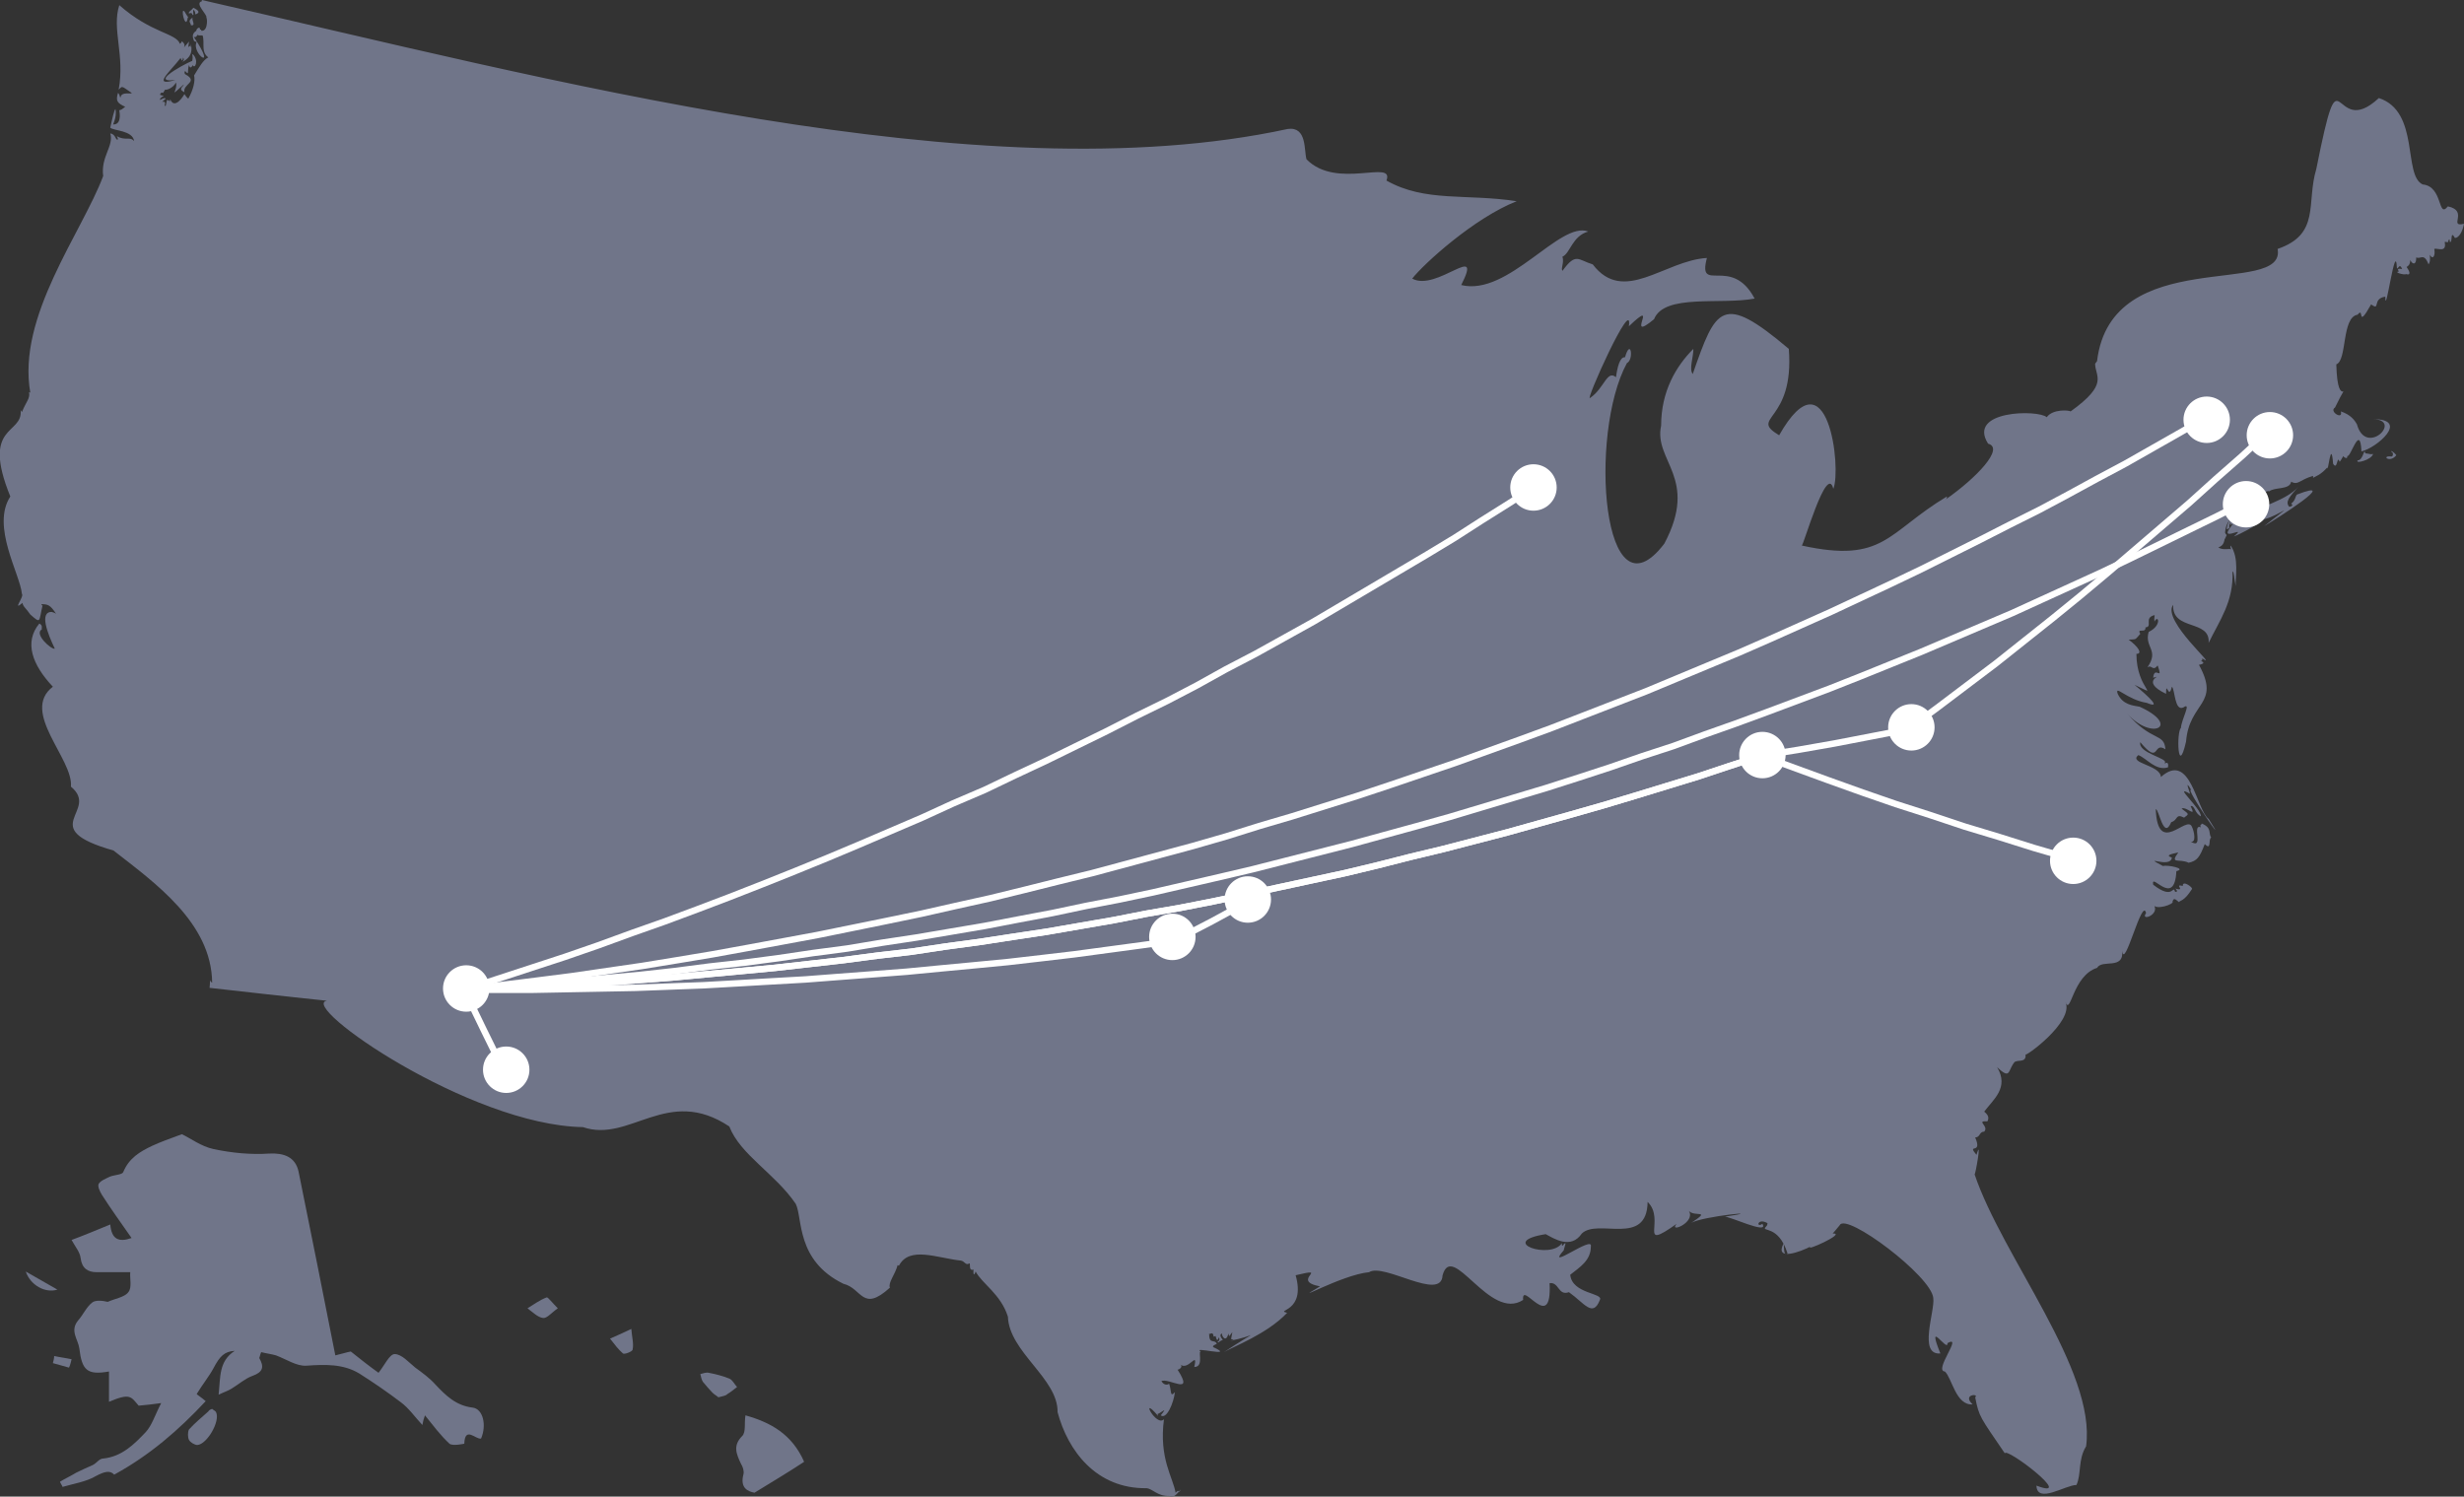 <?xml version="1.0" encoding="utf-8"?>
<!-- Generator: Adobe Illustrator 23.1.1, SVG Export Plug-In . SVG Version: 6.00 Build 0)  -->
<svg version="1.1" id="Layer_1" xmlns="http://www.w3.org/2000/svg" xmlns:xlink="http://www.w3.org/1999/xlink" x="0px" y="0px"
	 viewBox="0 0 382.1 232.1" style="enable-background:new 0 0 382.1 232.1;" xml:space="preserve">
<rect x="0" y="0" width="382.1" height="232.1" fill="#333333" stroke="none"/>
<style type="text/css">
	.st0{fill:#707589;}
	.st1{fill:none;stroke:#FFFFFF;stroke-linejoin:round;stroke-miterlimit:10;enable-background:new    ;}
	.st2{fill:none;stroke:#FFFFFF;stroke-linejoin:round;stroke-miterlimit:10;}
	.st3{fill:#FFFFFF;}
</style>
<g id="map">
	<path class="st0" d="M40.2,210.6c0.8,1.4,0.6,2.2-1.1,2.8c-1.1,0.4-2.1,1.3-3.1,1.9c-0.6,0.4-1.3,0.6-2.1,1c0.3-2.7,0-5.2,2.5-6.8
		c-1.6,0.1-2.3,0.8-3.3,2.7c-0.7,1.3-1.7,2.5-2.6,4c0.2,0.2,0.7,0.5,1.4,1.1c-4.2,4.5-8.7,8.4-14.2,11.4c-0.6-0.7-1.5-0.5-2.8,0.2
		c-1.5,0.9-3.5,1.2-5.2,1.7c-0.1-0.3-0.3-0.5-0.4-0.8c0.8-0.5,1.7-0.9,2.5-1.4c0.8-0.4,1.7-0.8,2.6-1.2c0.6-0.3,1-1,1.6-1
		c2.9-0.3,4.8-2.2,6.6-4.1c1-1.1,1.4-2.6,2.4-4.5c-1.5,0.2-2.3,0.3-3.5,0.4c-1.2-1.4-1.3-2-4.6-0.6c0-1.6,0-3.1,0-4.7
		c-3.4,0.6-4.2-0.2-4.6-3.6c-0.2-1.4-1.5-2.7-0.2-4.3c0.8-0.9,1.3-2.1,2.2-2.8c0.5-0.4,1.6-0.3,2.4-0.1c1.1-0.5,2.6-0.7,3.2-1.5
		c0.6-0.7,0.2-2.2,0.3-3.1c-1.6,0-3.4,0-5.2,0c-1.4,0-2.3-0.6-2.5-2.2c-0.1-0.9-0.8-1.7-1.4-2.8c1.9-0.7,3.8-1.5,6-2.4
		c0.2,2.3,1.3,2.8,3.3,2.1c-1.6-2.3-3.2-4.5-4.6-6.7c-0.3-0.5-0.7-1.3-0.5-1.7c0.3-0.5,1.1-0.8,1.7-1.1c0.7-0.3,1.9-0.3,2.1-0.7
		c0.9-2.2,2.6-3.2,4.5-4.1c1.3-0.6,2.7-1.1,4.6-1.8c1.3,0.6,3,1.9,4.9,2.3c2.8,0.6,5.8,0.9,8.7,0.7c2.2-0.1,4,0.5,4.5,2.8
		c1.9,9.4,3.8,18.8,5.7,28.5c0.9-0.2,1.8-0.5,2.4-0.6c1.5,1.2,2.9,2.3,4.3,3.3c0.9-1.1,1.7-2.9,2.5-2.9c1.1,0,2.2,1.3,3.2,2.1
		c1.1,0.8,2.2,1.6,3.1,2.6c1.6,1.7,3.2,3.3,5.8,3.6c1.6,0.2,2.2,2.7,1.3,4.8c-0.8,0.2-2.5-2-2.6,0.8c0,0-1.8,0.4-2.3,0
		c-1.4-1.3-2.5-2.8-3.8-4.4c-0.2,0.6-0.3,0.9-0.4,1.5c-1.2-1.3-2.1-2.6-3.3-3.5c-2.1-1.6-4.3-3.1-6.5-4.5c-2.5-1.5-5.3-1.4-8.2-1.2
		c-1.5,0.1-3.1-1-4.7-1.6c-0.7-0.2-1.5-0.3-2.3-0.5C40.3,210.2,40.3,210.4,40.2,210.6z"/>
	<path class="st0" d="M32.9,218.5c0.2,0.2,0.5,0.3,0.6,0.5c0.7,1.4-1.4,5-2.9,5.1c-0.4,0-1.1-0.4-1.3-0.8c-0.2-0.4-0.2-1.2,0-1.6
		c0.9-1,2-1.9,3-2.8C32.4,218.7,32.6,218.6,32.9,218.5z"/>
	<path class="st0" d="M8.9,200c-1.9,0.6-4.2-0.7-4.9-2.8C5.8,198.2,7.1,199,8.9,200z"/>
	<path class="st0" d="M8.4,210.3c0.9,0.2,1.8,0.3,2.7,0.5c-0.1,0.4-0.2,0.9-0.4,1.3c-0.8-0.2-1.7-0.5-2.5-0.7
		C8.3,211,8.4,210.7,8.4,210.3z"/>
	<path class="st0" d="M117,231.5c-1-0.2-2.3-0.7-1.7-2.9c0.1-0.5-0.1-1.1-0.4-1.6c-0.7-1.5-1.3-2.8,0.2-4.3c0.6-0.6,0.3-2,0.5-3.2
		c3.9,1.1,7.2,2.9,9.1,7.2C122.6,228.1,120.1,229.6,117,231.5z"/>
	<path class="st0" d="M111.4,216.7c-0.2-0.2-0.6-0.4-0.9-0.7c-0.5-0.5-1-1.1-1.5-1.7c-0.2-0.3-0.3-0.8-0.4-1.2
		c0.4-0.1,0.9-0.3,1.3-0.2c1.1,0.2,2.2,0.5,3.2,0.9c0.5,0.2,0.8,0.9,1.2,1.3c-0.5,0.4-1,0.8-1.5,1.1
		C112.5,216.5,112.1,216.5,111.4,216.7z"/>
	<path class="st0" d="M86.5,202.9c-1,0.7-1.7,1.6-2.3,1.5c-0.8-0.1-1.6-0.9-2.4-1.5c1-0.6,1.9-1.3,3-1.7
		C85,201.2,85.7,202.1,86.5,202.9z"/>
	<path class="st0" d="M97.9,206.1c0.1,1.3,0.4,2.3,0.2,3.2c0,0.3-1.3,0.8-1.5,0.6c-0.7-0.6-1.3-1.4-2-2.3
		C95.8,207.1,96.6,206.7,97.9,206.1z"/>
	<path class="st0" d="M150.2,196c0.5-0.4-0.2,1.2,0.8,0.9c-0.1,0.1-0.1,1.4,0.3,0.3c1,1.9,3.9,3.5,5,7c0.2,5.5,7.8,9.6,7.7,14.8
		c1.6,6,6,11.9,13.8,11.8c1,0.1,1.7,1.3,3.6,1.2h-0.1c1,0.7,2.2-1.9,1.6-0.6c-0.2-0.1-0.1-0.4-0.6,0.1c-0.4-2.4-2.6-5.3-1.8-11.4
		c-1.2,1.3-3.9-4-0.9-0.5l-0.1-0.3c0.6-0.2,1.7-1.3,0.5,0.2c0.9,0.7,2-1.9,2.2-3.6c-0.8,0.9-0.5-0.2-0.9-1.3
		c-0.1,0.1-0.7,0.4-1.2-0.4c1.1-0.6,5.2,2.4,2.5-1.8c0.1,0.1,1-0.4,0.4-0.8c1.3,1.1,2.8-2.3,2.2,0.4c1.7,0,0.3-3,1.2-2.3
		c-2.2-1.1,5.6,1,1.7-0.8c0.1-0.2-0.2-0.1,0.6-0.5c-0.4-0.8-1.2,0.2-1.2-1.6c0.1,0.3,0.6-0.5,0.7,0.5l0.3-0.1c0-0.2,0.2,1.3,0.5,0.2
		c-0.1-0.1,0.4,0.4-0.2,0.7c0.3,0.2-0.1,0.1,0.8-0.3c0.3,0.2-0.8-0.7-0.1-1c-0.1,0.3,0.6,1.6,1,0c0,0.1,0,0,0.1,0.4
		c0.1,0,0.1-0.1,0.5-0.6c0,0.2,0-0.1-0.2,1.1c-0.1-0.1,1.1,0.2-0.1,0.2c3.5-0.5,5.2-2.3-1,1.8c1.3-0.8,6.7-2.8,9.8-6.1
		c-2-0.5,3,0,1.3-5.9l-0.1,0.1c5.8-1.4-0.9,0.8,3.9,1.7c-5.2,3.1,3.3-1.8,7.6-2.2c2.3-1.5,11.2,4.6,11.4,0.5
		c1.5-5.5,7.3,7.2,12.5,3.8c-0.3-3.2,4.5,5.4,4.1-2.6c1.5-0.2,1.3,2,3,1.4c2.4,1.7,3.7,4,4.8,1.2c0.6-1.1-4.3-0.9-4.6-3.9
		c1.5-1.2,3.2-2.2,3.2-4.4c0.4-1.8-7.2,4-4.2,0.6c0-0.3,0.7-1.8-0.2-0.7c-0.1-0.1-0.1,0-0.1-0.4c-1.7,2.6-10.1-0.2-2.5-1.4
		c1.3,0.7,3.9,2.4,5.6-0.1c2.5-2.4,10.1,2.1,10.2-4.9c2.9,2.8-1.7,7.8,4.5,3.4c-1.3,1.5,3-0.2,1.9-2c0.9,1,3.6-0.3,0.3,1.9
		c1.6-1.1,12.6-2.1,5.2-1c0.6-0.2,7,2.9,5.9,1.1c-1,0.7-0.8-1,0.8-0.1c-0.1,0.2,0.1,0.2-0.3,0.6c-0.7,0.8,2-0.4,3.4,4.1
		c-0.5,0.2-0.5,0-0.6-1.6c-1.5,2.9,2.7,1.3,4.2,0.5c-1.3,1,5.7-2.1,3.4-2c0.3-0.3,0.5-0.6,1.1-1.3c1-2,14.2,7.9,14.5,11.3
		c0.3,2-2.4,8.9,1.1,8.6c-2.3-5.7,1.2,0,1.1-1.6c2.5-1.4-2.2,4.3-0.4,4.4c1.1,1,1.7,5.3,4.3,5.1c-1.7-1.6,1.1-1.7,0.4-1.1
		c0.6,3.1,0.8,3.1,4.6,8.7c0.1-1.1,11.2,7.4,4.9,5c0.1,2.9,4.5-0.1,6.2-0.1c0.8-1.7,0.2-3.9,1.5-6c1.6-11.8-13-29.4-17.3-42.2
		c0.1,0.4,1.2-6,0.3-3c-1.6-1.9,1,0.1-0.2-2.7c0.8,0,0.6-0.9,1.4-0.9c0.8-0.9-1.4-1.7,0.5-1.6c0.3-0.6,0.1-1-0.5-1.5
		c1.4-1.9,3.9-3.7,2-6.9c2.2,2.1,1.6,0.4,2.8-0.9v0.1c0.3-0.4,1.8,0.2,1.6-1.2c-0.4,0.7,7.6-5,6.2-8.1c0.8,2.2,1.1-4.1,4.9-5.3
		c0.8-1.4,4.2,0.4,3.9-2.7c0.3,3.3,3.1-8.4,3.7-5.8c-1,1.4,2.4,0.2,1.1-1.4c0.2,1.1,3.4,0,3-0.4c0.2-0.5,0.3-0.5,1,0.1
		c0.2-0.3,0.8-0.1,2-2c0.3-0.2-1.5-1.5-1.4-0.5c-1.5-0.4,0.6,0.9-1.2,0.4c0.1,0,0.6,0.6,0,0.5c-0.4-1.2-0.2,1.4-3.4-1.1
		c-0.4-2.1,3.3,3.7,3.6-2.1c1.7-0.4-1.4-1-2.1-0.8c-3.5-1.9,1.2,0.5,1.4-1.3c-1.2-0.4,0.2-0.6,1-0.8c-1.4,1.9,0.2,0.9,1.6,1.6
		c1.3-0.3,1.7-0.8,2.5-2.9c1.1,1.1,0.5-0.8,1-1c-0.5-0.7,0.2-1.5-1.5-2.2c0.2,0.2-0.4,0.1-0.1,0.6c-1.5-0.6,0.6,3.6-1.6,2.2
		c0.9,0.3,0.6-1.5,0.2-2.3c-0.8-1.9-5.3,4.7-5.6-2.7c0.5-0.1,1.2,4.9,2.4,2c1.1-0.3,0.6-1.4,2-0.7c0.8-0.6,0.8-0.5-0.4-1.4
		c0.8-0.4,2.4,1.6,1.4-0.4c0.7-0.1,0.6,1.1,1.6,1.6c0.1-1.2-4.5-5.1-1.7-3.5c0.1,0-1-2.6,0.2-0.6c-1.2-0.6,6.4,10.3,2.7,4.5
		c-1.9-1.4-2.8-10.6-7.4-6.5c-0.1-1.9-5.1-2.1-3.5-3.4c1.3,0.5,2.7,2.5,4.6,1.9c0-0.1,0.2-1-0.5-0.6v-0.1l0,0
		c0.6-0.7-4.2-1.5-3.8-3.2c3.1,3.7,1.9-0.2,3.9,1.1c-0.2-2.6-2.1-1.1-5.9-5.5c3.9,4.3,8.3,1.8,1.9-1.1c-1.1-0.2-2.6-0.3-3.4-2
		c-0.5-1.5,1.4,0.9,4.5,1.4c2.4,1,0.4-0.9-1.9-2.8c4.3,2,0.3,0.8,0.3-4.8c1,0,0.3-1.1-1.2-2.2c1.3-0.1,0.9,0.1,1.8-0.9
		c-0.6-1,0.9,0,0.8-1c1.2-0.1-0.3-1.5,1.4-1.9c0.1,0-0.1,0.4,0,1c0.6-1.2,1.2,0.6-0.9,1.6c-0.7,2.4,1.7,2.8-0.2,5.5
		c0.7-0.5,0.8,0.7,1.6-0.3c0.9,2.6-0.5-0.1-0.7,1.9c2-0.5-2.4,0.4,2,2.5c0-2.3,0.4,1.1,0.9-1.1c0.5,0.4,0.4,3.9,1.8,3.2
		c1.3-0.9-0.3,1.8-0.4,3.2c-0.7,0.6-0.5,7.8,0.8,2.1c0.5-6.2,5.4-5.7,2-11.9c0,0,1.3-0.2,0.3-0.6c0,0,0.3,0,0.2-0.4
		c2.9,1.9-6.4-5.9-4.5-8.3c-0.2,4.1,5.8,2.2,5.5,5.9c1.7-3.5,3.9-6.4,3.7-11.1c0.3,0.2,0.2,0.9,0.5,2.3c-0.1-1.2,0.6-4.4-0.8-6.3
		c0,0.2-0.1,0.1,0.1,0.6c-0.3-0.2-1.2,0.2-2-0.3c1.7-0.6,0.4-2.4,1.7-4.2l0.3,0.8c-0.1-0.1-0.1,0-0.2-0.3l0.7,0.2
		c-0.5-0.7,0.7-0.8,0.6-2.1c1.3,0.3,4-3.6,4.8-3.1c0.8-0.7,3.2-0.2,3.4-1.5c1.1,0.6,1.3-0.3,3.4-0.9v0.3c0.5-0.3,1.1-0.4,2.2-1.6
		c0.1,1.1,0.6-4.7,0.9-0.6c0.7,1.2,0.6-1.5,1-0.3c0.1,0,0.3-0.4,0.6-0.9c-0.1,0.1,0.7,0.7,0.6,0c0.5,0.4,2-5.2,2.2-0.7
		c2.3-0.5,7.6-5,1.8-5c4.7,0.1-1.1,5.9-2.5,0.8c-0.4-0.7-1-1.5-2.5-2c0.4,1.4-1.9,0-0.9-0.6c2.7-5.6,0.4,1.2,0.2-6.7
		c1.7-0.6,0.8-7.3,3.3-7.7c1.1-1.4-0.2,2.5,2.1-1.6c1.5,1.1,0.1-0.9,2.2-1.2c0,3.5,1.6-9.1,1.8-4.4c0.2,0.2,0.4-0.9,0.8,0.1
		c0.1,0.1-1-0.3-0.5,0.4c-0.9,0.1,0.9,0.6,1.1,0.4c0.6,0.2,0.8-0.1,0.1-1.1c0.3-0.2,0.5-0.3,0.6-1.1c0.1,0.5,0.9,1.1,0.9-0.4
		c0.6,0.4,1.2-0.8,1.9,1.1c0.2-0.3,0.3-0.6,0.2-1.5c0.4,0.8,0.9,0.3,0.7-0.9c0.4-0.2,2,0.7,1.6-1.1c0,0.1,0.1-0.1,0.5,0.1
		c-0.1,0.2,0.3-1.1,0.3-0.1c0.5,0.3,0-2,0.8-0.6c0.6,0,1.2-1,1.4-2.2c-2.5,0.6,0.8-2-2.5-2.7c-1.6,2-0.7-3.1-3.9-3.4
		c-3.1-1.4-0.4-11.3-6.8-13.4c-7.4,6.9-5.7-9-9.7,11c-1.6,5.3,0.7,10.1-6,12.4c1.4,7.6-25.8-0.9-28,17.4l-0.3,0.4
		c0,2,2.2,3.1-3.8,7.4c-0.2-0.2-2.8-0.4-3.7,0.9c-1.3-1.2-12.4-1.1-9.1,4.1c2.6,0.7-1.8,5.3-6.5,8.6c-0.1,0,0.2-0.1,0.1-0.4
		c-9.3,5.6-9.7,10.4-22.5,7.6c0.2,0.3,3.9-12.9,4.9-8.8c1.3-3-0.8-21.7-8.4-8.3c-4.8-2.9,2.4-1.9,1.5-13.4
		c-10.4-8.8-11.3-6.4-14.9,3.9c-0.6-0.8,0.1-2.5,0.1-3.9c-2.7,2.7-5,6.6-5,11.9c-1.2,5.5,5.9,8.1,0.5,18.3c-9.6,12.6-11.8-17-5.8-28
		c1.1-0.5,0.6-4-0.3-0.9c-0.8-0.1-1.2,1.6-1.4,3.1c-1.4-1.2-1.8,1.7-4,3.2c-1,1,6.7-16.2,6-11.1c5-4.8-0.8,2.8,3.9-1.1
		c1.6-4,10.3-2.2,15.6-3.2c-3.6-6.8-8.9-0.6-7.4-6.3c-6.6,0.4-12.9,7.3-17.7,1c-2.3-0.7-2.6-1.9-4.7,1c-0.3-0.4,0.3-1.2,0-2.2
		c1.2-0.5,1.5-3.2,4-3.9c-4.4-1.7-12.4,10.1-19.7,8.3c3.5-6.9-3.8,1.1-7.6-1c1.8-2.3,9.6-9.4,16.2-12C227.4,30,221,31.4,215,28
		c1.3-3.4-7.7,1.5-12.4-3.3c-0.4-1.4,0.1-5.1-2.9-4.7C152.1,30.3,85.2,12.3,31.3,0v0.2c-1.2,0.3,0.9,2.1,0.7,2.5
		c0.2,0.3,0.2,2.5-1,2c0.2-1.1-1.4,0.4,0.1,0.3c1,1-0.2,2.9,1.2,3.9c-0.8,0.4-1.4,1.5-2.2,2.8c0.2,0.8-0.1,2.2-0.9,3.6
		c0,0-0.2-0.1-0.6-0.7c-0.1,0.2-1.5,2.5-2.2,0.8l-0.1,0.4c-0.1,0.1,0.2-0.2-0.4-0.3c-0.1,0.3,0,0.1-0.2,0.9
		c-0.5,0.2,0.4-0.8-0.6-0.6c0.1,0,0,0,0.6-0.5c-0.2-0.1-0.1-0.2-0.9,0.2c0,0-0.1-0.3,0.6-0.6l-0.6-0.2c0,0.2,0-0.5,0.5-0.3l0.3-0.5
		c0.2,0.1,1.2-0.2,1.7-1.1c0.3,1.3-1.3,2.5,1.2,0.3c0,0.3-1,0.7,0.1,1.2c-0.3-1.3,2.3-1.6,0.1-2.8c0-0.1-0.2-0.1,0-0.5
		c0.7,0.8,0.3,0.1,0.6-0.9c0-0.2,0.1,0.9,0.6,0c0.3,0.7,1-0.7,0-1.7c-0.2,0.1,0.1,0.2-0.1,1.1c0.8-0.6-7.4,3.5-2.6,2.9
		c-3.7,1.1-0.9-1.2,0.8-3.4l0.2,0.4c0-0.1,0.1,0.1,0.2-0.5c0,0.2,0.3,0.2-0.1,0.7c0.7-0.4,1.7-1,1.3-2.8v0.6l-0.1-0.3l-0.3,0.2
		c0.1-1.2,0.4-1.1-0.7,0.1c0,0,0.4-0.5-0.3-1c-0.1,0,0.1,0.1-0.3,0.4c-0.6-1.7-4.4-1.6-9.4-6c-1.2,3.7,0.9,7.8-0.1,13.1
		c0.6-0.6,0.4-0.6,2,0.5c0.2,0.3-1.6-0.3-1.7,0.7c-0.2,0,0-0.3-0.4-0.7c-0.4,1.3-0.1,1.6,1.2,2.2c-0.1-0.2-0.4,0.4-1,0.5
		c-0.1-0.3,0.6,2.2-0.9,2.2c-0.3,0.3,0.6-1,0.3-2.4c-0.2,0.2-0.5,1.5-0.8,2.9c0.5,0.5,3.5,0.4,3.7,2.1c-0.6-0.8-1.4,0-2.7-0.8
		c0,0,0.1,0.1,0.2,0.5c-0.4,0.3-0.3-0.8-1.2-0.9c0.6,1.9-1.5,3.6-1.1,6.6C12.7,36.1,2.6,49.1,4.7,60.9l-0.2-0.1
		c0.2,1-0.4,1.4-1.1,3.1l-0.2-0.3C3.6,67.5-3,65.7,1.6,77c-3,4.6,1.5,12,1.8,15.1c0.4,0.4-1.6,2.8,0.1,1.4c0,0.5,0.6,0.9,1.2,1.8
		c1.7,1.5,1.3,1.1,1.9-1.4c-0.1,0-0.1,0-0.2-0.2c1,0,1.4,0.1,2.3,1.5c-0.2-0.1,0-0.1-0.7-0.3h0.1c-2.1-0.1-0.7,3.4,0.4,5.7
		c-0.5,0.2-3.3-2.3-2-3c-0.1-0.2,0.2-0.6-0.4-0.9c-2.4,2.9-1.1,6.4,2.1,9.8c-5.1,3.9,3.2,11.2,2.8,15.5c4.6,3.8-5.7,6.4,6.6,9.9
		c6.4,5,15.2,11.2,15.3,20.5c-0.6-0.3-0.2-1.1-0.4,0.8c5.4,0.6,11.4,1.3,18.2,2c-4.5,0.7,22.1,19.3,39.7,19.6
		c7.3,2.5,13.1-6.5,22.7-0.1c1.7,4.4,7.1,7.3,10.3,12c1.1,2.2,0,8.8,7.4,12.4c2.9,0.7,2.9,4.5,7.2,0.6c-0.3-0.8,0.8-2,1.2-3.5
		l0.2,0.1c1.6-3.1,5.9-1.2,9.6-0.8C149.6,195.6,149.7,196.2,150.2,196z"/>
	<path class="st0" d="M368,70.4c-0.4,0.1-0.4,0-1.2-0.1c-0.2-1-0.3,1.1-1.2,1.1C365.2,72,367.8,71.3,368,70.4z"/>
	<path class="st0" d="M370.9,70.8c-1.8-0.2-0.3,1.1,0.7-0.2c-0.3-0.5-1.3-1-0.5-0.3C371,70.4,371.2,70.6,370.9,70.8z"/>
	<polygon class="st0" points="345.8,81.1 345.8,80.9 345.8,80.8 345.7,80.8 345.6,80.9 345.5,81.2 345.4,81.5 345.3,82 345.4,82.1 
		345.5,82 345.7,81.9 345.7,81.8 345.7,81.6 345.7,81.4 345.8,81.2 	"/>
	<polygon class="st0" points="344.1,84.4 344.4,84.3 344.6,84.1 344.8,83.9 345,83.6 345.2,83.2 345.3,83 345,82.6 344.3,83.1 	"/>
	<path class="st0" d="M355.3,78.1l0.2,0.2c-0.1,0,0.1,0.2-0.5,0.3c-0.7-0.8,0.1-1.6,1.4-3.1c-1.8,2.1-6.1,3.1-7.9,4.3
		c0-0.4-1-0.3-0.9,0.7c-0.5-0.8-0.4,1.1-1,0.4c-3.5,3.9,2.3,0.2-0.2,2.3c1.3-0.5,3.3-1.6,4.8-2.7c2.2-0.5,5.5-3.3-0.1,1.1
		c1.9-1.1,12.1-7.6,5.1-4.9C355.9,77,356,77.6,355.3,78.1z"/>
	<path class="st0" d="M28.8,2.1c0,0,0.1,0.2,0.4,0.6c-0.2,0,0,0.2-0.3,0.7C28.4,3.5,28,0.6,28.8,2.1z"/>
	<path class="st0" d="M29.6,3.9c0-0.4-0.6-0.6,0.3-1.2C29.6,3,30.5,4.1,29.6,3.9z"/>
	<path class="st0" d="M30.4,2.2C30.1,2.3,30.5,2,30,1.5c0,0.1-0.1,0,0,0.8c-0.3,0.2,0-0.5-0.7-0.2c-0.1-0.3,0.3-0.4,0.7-0.9
		C30.1,1.3,31.4,1.8,30.4,2.2z"/>
	<path class="st0" d="M30,6.1c0.1-0.1-0.2,0.3,0.5,0.4c-0.9,1.8,3.3,4.8-0.4-0.7C30,5.6,30.4,6,30.6,5.4c0.2,0.1,0.2,0.1,0.9,0.1
		c0.2-0.1-0.4-0.5-0.3-0.9C31.1,4.5,29.5,4.8,30,6.1z"/>
</g>
<g>
	<g>
		<polyline class="st1" points="342.7,64.4 338.4,66.9 334,69.4 329.6,71.9 325.1,74.3 320.7,76.7 316.2,79.1 311.6,81.4 
			307.1,83.7 302.5,86 297.9,88.3 293.3,90.5 288.6,92.7 283.9,94.9 279.2,97 274.5,99.1 269.7,101.2 264.9,103.2 260.1,105.2 
			255.3,107.2 250.4,109.1 245.5,111 240.6,112.9 235.7,114.7 230.7,116.5 225.7,118.3 220.7,120 215.7,121.7 210.6,123.4 
			205.5,125 200.4,126.6 195.3,128.1 190.2,129.7 185,131.2 179.8,132.6 174.6,134 169.4,135.4 164.1,136.7 158.9,138 153.6,139.3 
			148.2,140.5 142.9,141.7 137.6,142.8 132.2,143.9 126.8,145 121.4,146 116,147 110.5,148 105.1,148.9 99.6,149.8 94.1,150.6 
			88.6,151.4 83.1,152.1 77.5,152.8 72,153.5 		"/>
		<polyline class="st1" points="348.4,77.7 343.9,80 339.4,82.2 334.9,84.4 330.4,86.6 325.8,88.8 321.2,90.9 316.6,93 312,95.1 
			307.3,97.1 302.6,99.1 297.9,101.1 293.2,103 288.5,104.9 283.7,106.8 278.9,108.6 274.1,110.4 269.2,112.2 264.4,113.9 
			259.5,115.7 254.6,117.3 249.7,119 244.8,120.6 239.8,122.2 234.8,123.7 229.8,125.2 224.8,126.7 219.8,128.1 214.7,129.5 
			209.6,130.9 204.5,132.2 199.4,133.5 194.3,134.8 189.2,136 184,137.2 178.8,138.4 173.6,139.5 168.4,140.5 163.2,141.6 
			157.9,142.6 152.7,143.6 147.4,144.5 142.1,145.4 136.8,146.2 131.4,147.1 126.1,147.8 120.7,148.6 115.4,149.3 110,149.9 
			104.6,150.6 99.2,151.2 93.8,151.7 88.3,152.2 82.9,152.7 77.4,153.1 72,153.5 		"/>
		<polyline class="st1" points="295.9,113.1 290.2,114.2 284.5,115.3 278.8,116.3 273.1,117.2 		"/>
		<polyline class="st2" points="273.1,117.2 268.2,118.8 263.4,120.4 258.5,121.9 253.6,123.4 248.6,124.9 243.7,126.3 238.7,127.7 
			233.7,129.1 228.7,130.4 223.7,131.7 218.7,132.9 213.6,134.2 208.6,135.4 203.5,136.5 198.4,137.6 193.3,138.7 188.1,139.8 
			183,140.8 177.8,141.7 172.7,142.7 167.5,143.6 162.3,144.5 157,145.3 151.8,146.1 146.6,146.8 141.3,147.6 136.1,148.2 
			130.8,148.9 125.5,149.5 120.2,150.1 114.9,150.6 109.5,151.1 104.2,151.6 98.9,152 93.5,152.4 88.1,152.7 82.8,153 77.4,153.3 
			72,153.5 		"/>
		<polyline class="st1" points="238.3,75.3 234.1,78 229.8,80.7 225.6,83.4 221.3,86 216.9,88.6 212.5,91.2 208.1,93.8 203.7,96.4 
			199.2,98.9 194.7,101.4 190.1,103.8 185.6,106.3 181,108.7 176.3,111 171.6,113.4 166.9,115.7 162.2,118 157.5,120.2 152.7,122.5 
			147.8,124.6 143,126.8 138.1,128.9 133.2,131 128.2,133.1 123.3,135.1 118.3,137.1 113.2,139.1 108.2,141 103.1,142.9 98,144.7 
			92.8,146.6 87.6,148.4 82.4,150.1 77.2,151.8 72,153.5 		"/>
		<polyline class="st1" points="182.1,145.9 177,146.6 171.8,147.3 166.6,148 161.5,148.6 156.3,149.2 151.1,149.7 145.8,150.2 
			140.6,150.7 135.4,151.1 130.1,151.5 124.9,151.9 119.6,152.2 114.4,152.5 109.1,152.8 103.8,153 98.5,153.2 93.2,153.3 
			87.9,153.4 82.6,153.5 77.3,153.5 72,153.5 		"/>
		<polyline class="st2" points="72,153.5 77.4,153.3 82.8,153 88.1,152.7 93.5,152.4 98.9,152 104.2,151.6 109.5,151.1 114.9,150.6 
			120.2,150.1 125.5,149.5 130.8,148.9 136.1,148.2 141.3,147.6 146.6,146.8 151.8,146.1 157,145.3 162.3,144.5 167.5,143.6 
			172.7,142.7 177.8,141.7 183,140.8 188.1,139.8 193.3,138.7 198.4,137.6 203.5,136.5 208.6,135.4 213.6,134.2 218.7,132.9 
			223.7,131.7 228.7,130.4 233.7,129.1 238.7,127.7 243.7,126.3 248.6,124.9 253.6,123.4 258.5,121.9 263.4,120.4 268.2,118.8 
			273.1,117.2 		"/>
		<polyline class="st1" points="320.9,133.1 315.4,131.5 310,129.8 304.7,128.2 299.3,126.4 294,124.7 288.8,122.9 283.5,121 
			278.3,119.1 273.1,117.2 		"/>
		<polyline class="st1" points="351.7,67 347.7,70.7 343.6,74.3 339.5,78 335.3,81.6 331.1,85.2 326.9,88.8 322.6,92.4 318.3,95.9 
			313.9,99.4 309.5,102.9 305,106.3 300.5,109.7 295.9,113.1 		"/>
		<polyline class="st1" points="78,165.8 75,159.7 72,153.5 		"/>
		<polyline class="st1" points="193.6,139.8 187.9,142.9 182.1,145.9 		"/>
	</g>
	<ellipse class="st3" cx="72.3" cy="153.3" rx="3.6" ry="3.6"/>
	<ellipse class="st3" cx="78.5" cy="165.9" rx="3.6" ry="3.6"/>
	<ellipse class="st3" cx="181.8" cy="145.3" rx="3.6" ry="3.6"/>
	<ellipse class="st3" cx="193.5" cy="139.5" rx="3.6" ry="3.6"/>
	<ellipse class="st3" cx="321.5" cy="133.5" rx="3.6" ry="3.6"/>
	<ellipse class="st3" cx="348.3" cy="78.2" rx="3.6" ry="3.6"/>
	<ellipse class="st3" cx="352" cy="67.5" rx="3.6" ry="3.6"/>
	<ellipse class="st3" cx="342.2" cy="65.1" rx="3.6" ry="3.6"/>
	<ellipse class="st3" cx="296.4" cy="112.8" rx="3.6" ry="3.6"/>
	<ellipse class="st3" cx="273.3" cy="117.1" rx="3.6" ry="3.6"/>
	<ellipse class="st3" cx="237.8" cy="75.6" rx="3.6" ry="3.6"/>
</g>
</svg>

